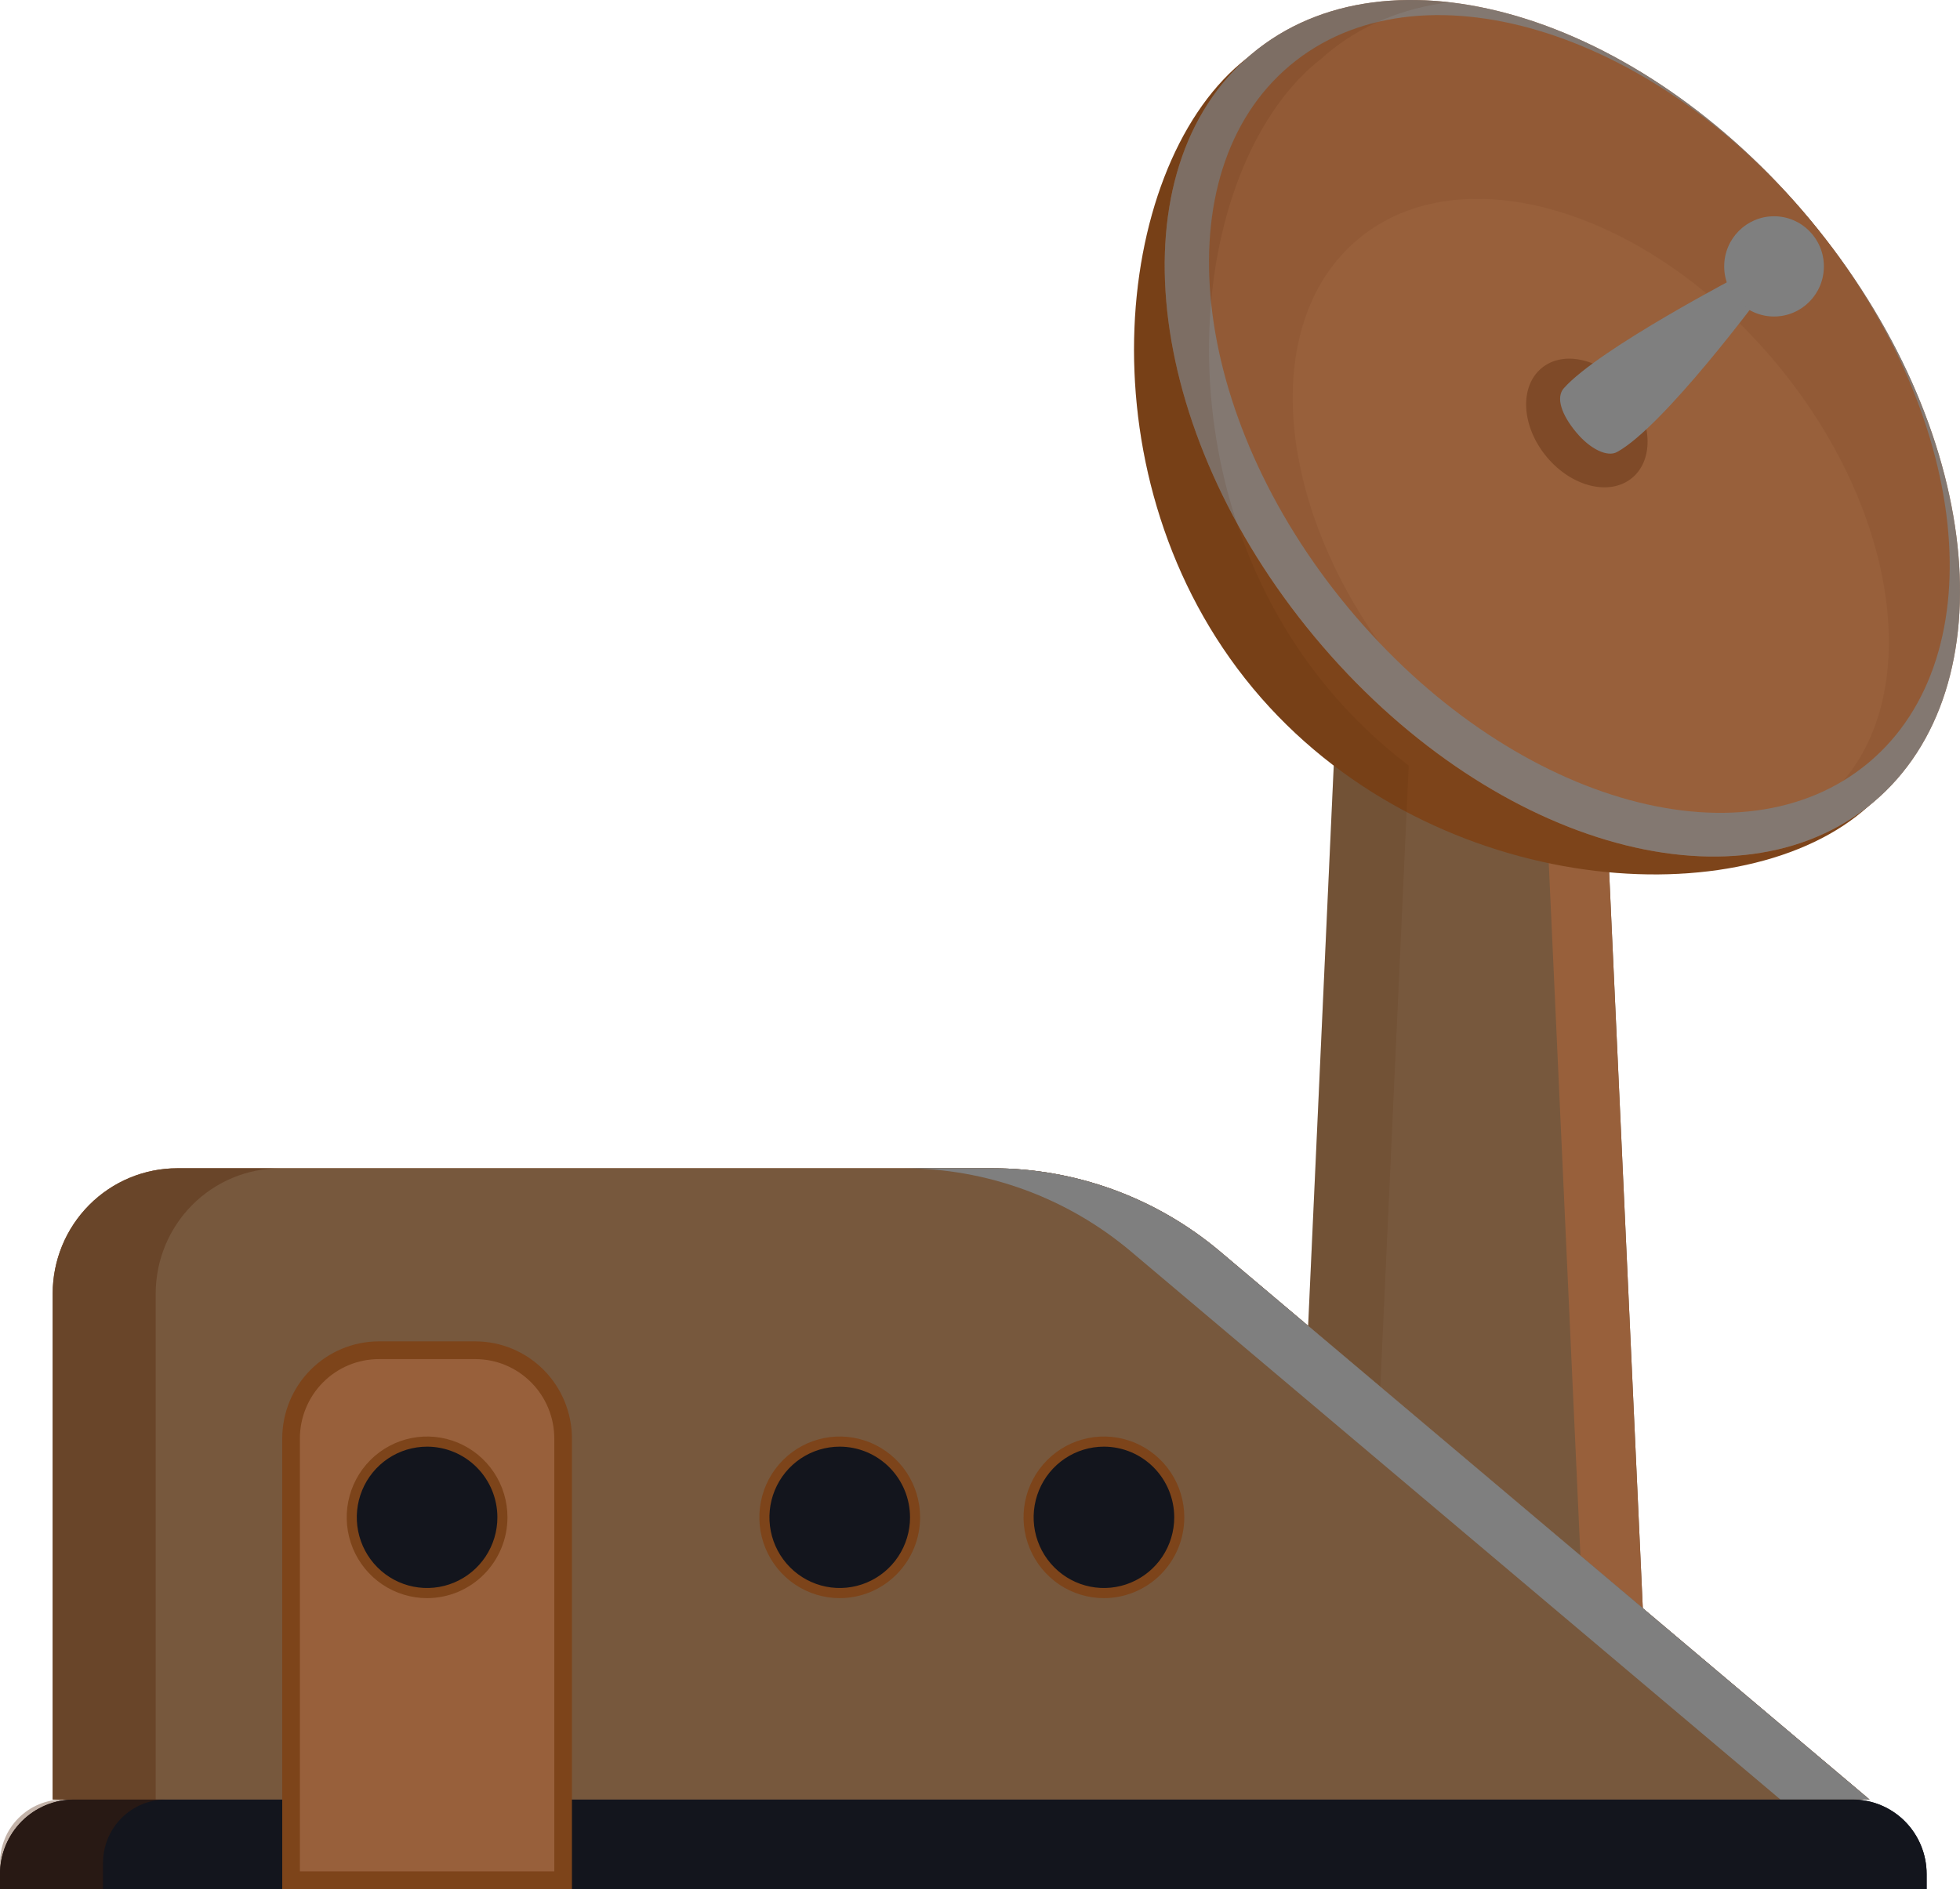 <svg width="139" height="134" viewBox="0 0 139 134" fill="none" xmlns="http://www.w3.org/2000/svg">
<g clip-path="url(#clip0)">
<path d="M116.791 120.345H91.569L95.633 31.425H112.727L116.791 120.345Z" fill="#77583D"/>
<path d="M112.727 31.425H108.473L112.538 120.345H116.791L112.727 31.425Z" fill="#98603B"/>
<path d="M121.99 20.979C134.165 35.636 141.246 49.861 132.095 57.547C122.944 65.234 101.027 63.473 88.852 48.815C76.677 34.158 78.855 12.156 88.006 4.469C97.157 -3.218 109.815 6.321 121.99 20.979Z" fill="#7D441A"/>
<path d="M132.843 56.919C142.556 48.76 140.56 30.264 128.385 15.607C116.21 0.949 98.467 -4.319 88.754 3.84C79.041 11.999 81.037 30.495 93.212 45.153C105.387 59.81 123.131 65.078 132.843 56.919Z" fill="#98603B"/>
<path opacity="0.8" d="M132.843 56.919C142.556 48.76 140.56 30.264 128.385 15.607C116.21 0.949 98.467 -4.319 88.754 3.84C79.041 11.999 81.037 30.495 93.212 45.153C105.387 59.81 123.131 65.078 132.843 56.919Z" fill="#7F7F7F"/>
<path d="M132.537 54.083C141.583 46.484 139.724 29.257 128.385 15.607C117.046 1.955 100.521 -2.951 91.475 4.648C82.429 12.247 84.288 29.473 95.627 43.124C106.966 56.775 123.491 61.681 132.537 54.083Z" fill="#98603B"/>
<path opacity="0.08" d="M91.475 4.648C82.429 12.247 84.288 29.473 95.627 43.124C96.342 43.985 97.077 44.811 97.832 45.602C90.344 35.059 89.523 22.672 96.294 16.985C103.574 10.869 116.873 14.818 125.998 25.804C134.485 36.02 136.371 48.724 130.739 55.372C131.37 54.989 131.971 54.558 132.537 54.083C141.583 46.484 139.724 29.258 128.385 15.607C117.046 1.956 100.521 -2.951 91.475 4.648Z" fill="#522205"/>
<path opacity="0.34" d="M115.762 33.888C117.339 32.563 117.173 29.752 115.392 27.608C113.611 25.463 110.889 24.799 109.313 26.123C107.736 27.447 107.902 30.259 109.683 32.403C111.464 34.547 114.186 35.212 115.762 33.888Z" fill="#522205"/>
<path d="M124.898 20.911L123.643 19.4C123.643 19.4 113.421 24.707 110.907 27.534C110.324 28.189 110.732 29.403 111.772 30.655C112.812 31.907 114.009 32.428 114.672 32.067C117.989 30.261 124.898 20.911 124.898 20.911Z" fill="#7F7F7F"/>
<path d="M125.812 22.451C127.764 22.451 129.347 20.86 129.347 18.896C129.347 16.933 127.764 15.341 125.812 15.341C123.859 15.341 122.277 16.933 122.277 18.896C122.277 20.86 123.859 22.451 125.812 22.451Z" fill="#7F7F7F"/>
<g opacity="0.34">
<path opacity="0.34" d="M119.436 61.877L119.44 61.96C119.62 61.949 119.796 61.93 119.975 61.916C119.795 61.902 119.616 61.893 119.436 61.877Z" fill="#522205"/>
<path opacity="0.34" d="M94.169 48.815C81.994 34.158 84.172 12.155 93.323 4.468C93.479 4.338 93.636 4.213 93.793 4.092C93.887 4.009 93.975 3.921 94.071 3.84C96.532 1.773 99.509 0.569 102.78 0.16C97.431 -0.452 92.496 0.696 88.754 3.84C88.658 3.921 88.57 4.009 88.476 4.092C88.318 4.213 88.162 4.338 88.006 4.469C78.855 12.155 76.677 34.158 88.852 48.815C90.551 50.857 92.475 52.699 94.587 54.306L91.569 120.344H96.886L99.904 54.306C97.792 52.699 95.868 50.857 94.169 48.815V48.815Z" fill="#522205"/>
</g>
<path d="M132.581 127.649H3.737V91.763C3.737 89.405 4.668 87.143 6.327 85.475C7.985 83.808 10.234 82.871 12.579 82.871H70.388C76.291 82.871 82.006 84.963 86.528 88.779L132.581 127.649Z" fill="#98603B"/>
<path d="M86.528 88.779C82.006 84.963 76.291 82.871 70.388 82.871H64.072C69.976 82.871 75.69 84.963 80.212 88.779L126.265 127.649H132.581L86.528 88.779Z" fill="#7F7F7F"/>
<path d="M5.258 127.649H131.376C132.77 127.649 134.108 128.206 135.094 129.197C136.079 130.189 136.633 131.534 136.633 132.936V134H4.51907e-10V132.936C-9.05174e-06 132.242 0.136 131.554 0.4 130.913C0.664 130.271 1.052 129.688 1.54 129.197C2.028 128.706 2.608 128.317 3.246 128.051C3.883 127.785 4.567 127.649 5.258 127.649V127.649Z" fill="#13151D"/>
<path d="M27.955 95.779H32.622C34.562 95.779 36.422 96.554 37.794 97.933C39.165 99.313 39.936 101.183 39.936 103.134V133.371H20.641V103.134C20.641 101.183 21.412 99.313 22.783 97.933C24.155 96.554 26.015 95.779 27.955 95.779V95.779Z" fill="#98603B"/>
<path d="M40.561 134H20.016V102.037C20.018 100.211 20.74 98.461 22.024 97.17C23.308 95.879 25.049 95.153 26.864 95.15H33.713C35.529 95.153 37.269 95.879 38.553 97.17C39.837 98.461 40.559 100.211 40.561 102.037L40.561 134ZM21.267 132.742H39.31V102.037C39.309 100.545 38.718 99.114 37.669 98.059C36.62 97.003 35.197 96.41 33.713 96.408H26.864C25.38 96.41 23.957 97.003 22.908 98.059C21.859 99.114 21.268 100.545 21.267 102.037V132.742Z" fill="#7D441A"/>
<path d="M30.289 113.004C33.239 113.004 35.632 110.599 35.632 107.631C35.632 104.664 33.239 102.258 30.289 102.258C27.338 102.258 24.946 104.664 24.946 107.631C24.946 110.599 27.338 113.004 30.289 113.004Z" fill="#13151D"/>
<path d="M30.289 113.364C29.161 113.364 28.059 113.027 27.122 112.398C26.184 111.768 25.454 110.872 25.022 109.825C24.591 108.778 24.478 107.625 24.698 106.513C24.918 105.401 25.461 104.38 26.258 103.578C27.055 102.776 28.071 102.23 29.176 102.009C30.282 101.788 31.428 101.901 32.47 102.335C33.511 102.769 34.402 103.504 35.028 104.446C35.654 105.389 35.989 106.497 35.989 107.631C35.987 109.151 35.386 110.608 34.317 111.683C33.249 112.757 31.8 113.362 30.289 113.364V113.364ZM30.289 102.618C29.303 102.618 28.339 102.912 27.519 103.462C26.699 104.013 26.06 104.796 25.683 105.713C25.305 106.629 25.206 107.637 25.399 108.609C25.591 109.582 26.066 110.475 26.763 111.176C27.46 111.878 28.349 112.355 29.316 112.549C30.283 112.742 31.286 112.643 32.197 112.263C33.108 111.884 33.886 111.241 34.434 110.417C34.982 109.592 35.274 108.623 35.274 107.631C35.273 106.302 34.747 105.028 33.812 104.088C32.878 103.148 31.61 102.619 30.289 102.618Z" fill="#7D441A"/>
<path d="M59.552 113.004C62.503 113.004 64.895 110.599 64.895 107.631C64.895 104.664 62.503 102.258 59.552 102.258C56.601 102.258 54.209 104.664 54.209 107.631C54.209 110.599 56.601 113.004 59.552 113.004Z" fill="#13151D"/>
<path d="M59.552 113.364C58.425 113.364 57.323 113.027 56.386 112.398C55.448 111.768 54.717 110.872 54.286 109.825C53.855 108.778 53.742 107.625 53.962 106.513C54.181 105.401 54.724 104.38 55.522 103.578C56.319 102.776 57.334 102.23 58.44 102.009C59.546 101.788 60.692 101.901 61.733 102.335C62.775 102.769 63.665 103.504 64.292 104.446C64.918 105.389 65.252 106.497 65.252 107.631C65.251 109.151 64.65 110.608 63.581 111.683C62.513 112.757 61.064 113.362 59.552 113.364V113.364ZM59.552 102.618C58.566 102.618 57.602 102.912 56.782 103.462C55.963 104.013 55.324 104.796 54.946 105.713C54.569 106.629 54.47 107.637 54.662 108.609C54.855 109.582 55.33 110.475 56.027 111.176C56.724 111.878 57.612 112.355 58.58 112.549C59.547 112.742 60.549 112.643 61.46 112.263C62.371 111.884 63.15 111.241 63.698 110.417C64.246 109.592 64.538 108.623 64.538 107.631C64.536 106.302 64.011 105.028 63.076 104.088C62.141 103.148 60.874 102.619 59.552 102.618V102.618Z" fill="#7D441A"/>
<path d="M78.289 113.004C81.24 113.004 83.632 110.599 83.632 107.631C83.632 104.664 81.24 102.258 78.289 102.258C75.338 102.258 72.946 104.664 72.946 107.631C72.946 110.599 75.338 113.004 78.289 113.004Z" fill="#13151D"/>
<path d="M78.289 113.364C77.162 113.364 76.06 113.027 75.122 112.398C74.185 111.768 73.454 110.872 73.023 109.825C72.591 108.778 72.478 107.625 72.698 106.513C72.918 105.401 73.461 104.38 74.258 103.578C75.056 102.776 76.071 102.23 77.177 102.009C78.283 101.788 79.429 101.901 80.47 102.335C81.512 102.769 82.402 103.504 83.029 104.447C83.655 105.389 83.989 106.497 83.989 107.631C83.988 109.151 83.386 110.608 82.318 111.683C81.249 112.757 79.8 113.362 78.289 113.364V113.364ZM78.289 102.618C77.303 102.618 76.339 102.912 75.519 103.463C74.699 104.013 74.06 104.796 73.683 105.713C73.306 106.629 73.207 107.637 73.399 108.609C73.592 109.582 74.067 110.475 74.764 111.176C75.461 111.878 76.349 112.355 77.317 112.549C78.284 112.742 79.286 112.643 80.197 112.263C81.108 111.884 81.887 111.241 82.435 110.417C82.982 109.592 83.275 108.623 83.275 107.631C83.273 106.302 82.747 105.028 81.813 104.088C80.878 103.148 79.611 102.619 78.289 102.618V102.618Z" fill="#7D441A"/>
<path d="M132.581 127.649H3.737V91.763C3.737 89.405 4.668 87.143 6.327 85.475C7.985 83.808 10.234 82.871 12.579 82.871H70.388C76.291 82.871 82.006 84.963 86.528 88.779L132.581 127.649Z" fill="#77583D"/>
<path d="M86.528 88.779C82.006 84.963 76.291 82.871 70.388 82.871H64.072C69.976 82.871 75.69 84.963 80.212 88.779L126.265 127.649H132.581L86.528 88.779Z" fill="#7F7F7F"/>
<path d="M5.258 127.649H131.376C132.77 127.649 134.108 128.206 135.094 129.197C136.079 130.189 136.633 131.534 136.633 132.936V134H4.51907e-10V132.936C-9.05174e-06 132.242 0.136 131.554 0.4 130.913C0.664 130.271 1.052 129.688 1.54 129.197C2.028 128.706 2.608 128.317 3.246 128.051C3.883 127.785 4.567 127.649 5.258 127.649V127.649Z" fill="#13151D"/>
<path d="M27.955 95.779H32.622C34.562 95.779 36.422 96.554 37.794 97.933C39.165 99.313 39.936 101.183 39.936 103.134V133.371H20.641V103.134C20.641 101.183 21.412 99.313 22.783 97.933C24.155 96.554 26.015 95.779 27.955 95.779V95.779Z" fill="#98603B"/>
<path d="M40.561 134H20.016V102.037C20.018 100.211 20.74 98.461 22.024 97.17C23.308 95.879 25.049 95.153 26.864 95.15H33.713C35.529 95.153 37.269 95.879 38.553 97.17C39.837 98.461 40.559 100.211 40.561 102.037L40.561 134ZM21.267 132.742H39.31V102.037C39.309 100.545 38.718 99.114 37.669 98.059C36.62 97.003 35.197 96.41 33.713 96.408H26.864C25.38 96.41 23.957 97.003 22.908 98.059C21.859 99.114 21.268 100.545 21.267 102.037V132.742Z" fill="#7D441A"/>
<path d="M30.289 113.004C33.239 113.004 35.632 110.599 35.632 107.631C35.632 104.664 33.239 102.258 30.289 102.258C27.338 102.258 24.946 104.664 24.946 107.631C24.946 110.599 27.338 113.004 30.289 113.004Z" fill="#13151D"/>
<path d="M30.289 113.364C29.161 113.364 28.059 113.027 27.122 112.398C26.184 111.768 25.454 110.872 25.022 109.825C24.591 108.778 24.478 107.625 24.698 106.513C24.918 105.401 25.461 104.38 26.258 103.578C27.055 102.776 28.071 102.23 29.176 102.009C30.282 101.788 31.428 101.901 32.47 102.335C33.511 102.769 34.402 103.504 35.028 104.446C35.654 105.389 35.989 106.497 35.989 107.631C35.987 109.151 35.386 110.608 34.317 111.683C33.249 112.757 31.8 113.362 30.289 113.364V113.364ZM30.289 102.618C29.303 102.618 28.339 102.912 27.519 103.462C26.699 104.013 26.06 104.796 25.683 105.713C25.305 106.629 25.206 107.637 25.399 108.609C25.591 109.582 26.066 110.475 26.763 111.176C27.46 111.878 28.349 112.355 29.316 112.549C30.283 112.742 31.286 112.643 32.197 112.263C33.108 111.884 33.886 111.241 34.434 110.417C34.982 109.592 35.274 108.623 35.274 107.631C35.273 106.302 34.747 105.028 33.812 104.088C32.878 103.148 31.61 102.619 30.289 102.618Z" fill="#7D441A"/>
<path d="M59.552 113.004C62.503 113.004 64.895 110.599 64.895 107.631C64.895 104.664 62.503 102.258 59.552 102.258C56.601 102.258 54.209 104.664 54.209 107.631C54.209 110.599 56.601 113.004 59.552 113.004Z" fill="#13151D"/>
<path d="M59.552 113.364C58.425 113.364 57.323 113.027 56.386 112.398C55.448 111.768 54.717 110.872 54.286 109.825C53.855 108.778 53.742 107.625 53.962 106.513C54.181 105.401 54.724 104.38 55.522 103.578C56.319 102.776 57.334 102.23 58.44 102.009C59.546 101.788 60.692 101.901 61.733 102.335C62.775 102.769 63.665 103.504 64.292 104.446C64.918 105.389 65.252 106.497 65.252 107.631C65.251 109.151 64.65 110.608 63.581 111.683C62.513 112.757 61.064 113.362 59.552 113.364V113.364ZM59.552 102.618C58.566 102.618 57.602 102.912 56.782 103.462C55.963 104.013 55.324 104.796 54.946 105.713C54.569 106.629 54.47 107.637 54.662 108.609C54.855 109.582 55.33 110.475 56.027 111.176C56.724 111.878 57.612 112.355 58.58 112.549C59.547 112.742 60.549 112.643 61.46 112.263C62.371 111.884 63.15 111.241 63.698 110.417C64.246 109.592 64.538 108.623 64.538 107.631C64.536 106.302 64.011 105.028 63.076 104.088C62.141 103.148 60.874 102.619 59.552 102.618V102.618Z" fill="#7D441A"/>
<path d="M78.289 113.004C81.24 113.004 83.632 110.599 83.632 107.631C83.632 104.664 81.24 102.258 78.289 102.258C75.338 102.258 72.946 104.664 72.946 107.631C72.946 110.599 75.338 113.004 78.289 113.004Z" fill="#13151D"/>
<path d="M78.289 113.364C77.162 113.364 76.06 113.027 75.122 112.398C74.185 111.768 73.454 110.872 73.023 109.825C72.591 108.778 72.478 107.625 72.698 106.513C72.918 105.401 73.461 104.38 74.258 103.578C75.056 102.776 76.071 102.23 77.177 102.009C78.283 101.788 79.429 101.901 80.47 102.335C81.512 102.769 82.402 103.504 83.029 104.447C83.655 105.389 83.989 106.497 83.989 107.631C83.988 109.151 83.386 110.608 82.318 111.683C81.249 112.757 79.8 113.362 78.289 113.364V113.364ZM78.289 102.618C77.303 102.618 76.339 102.912 75.519 103.463C74.699 104.013 74.06 104.796 73.683 105.713C73.306 106.629 73.207 107.637 73.399 108.609C73.592 109.582 74.067 110.475 74.764 111.176C75.461 111.878 76.349 112.355 77.317 112.549C78.284 112.742 79.286 112.643 80.197 112.263C81.108 111.884 81.887 111.241 82.435 110.417C82.982 109.592 83.275 108.623 83.275 107.631C83.273 106.302 82.747 105.028 81.813 104.088C80.878 103.148 79.611 102.619 78.289 102.618V102.618Z" fill="#7D441A"/>
<path opacity="0.34" d="M11.779 127.649H11.042V91.763C11.042 89.405 11.974 87.143 13.632 85.475C15.29 83.808 17.539 82.871 19.884 82.871H12.579C10.234 82.871 7.985 83.808 6.327 85.475C4.668 87.143 3.737 89.405 3.737 91.763V127.649H4.474C3.886 127.649 3.304 127.765 2.762 127.991C2.219 128.217 1.726 128.549 1.31 128.966C0.895 129.384 0.565 129.88 0.341 130.426C0.116 130.972 -3.01732e-06 131.557 0 132.148L0 134H7.305V132.148C7.305 131.557 7.421 130.972 7.646 130.426C7.871 129.88 8.2 129.384 8.616 128.966C9.031 128.549 9.524 128.217 10.067 127.991C10.61 127.765 11.191 127.649 11.779 127.649V127.649Z" fill="#522205"/>
</g>
<defs>
<clipPath id="clip0">
<rect width="139" height="134" fill="white"/>
</clipPath>
</defs>
</svg>
